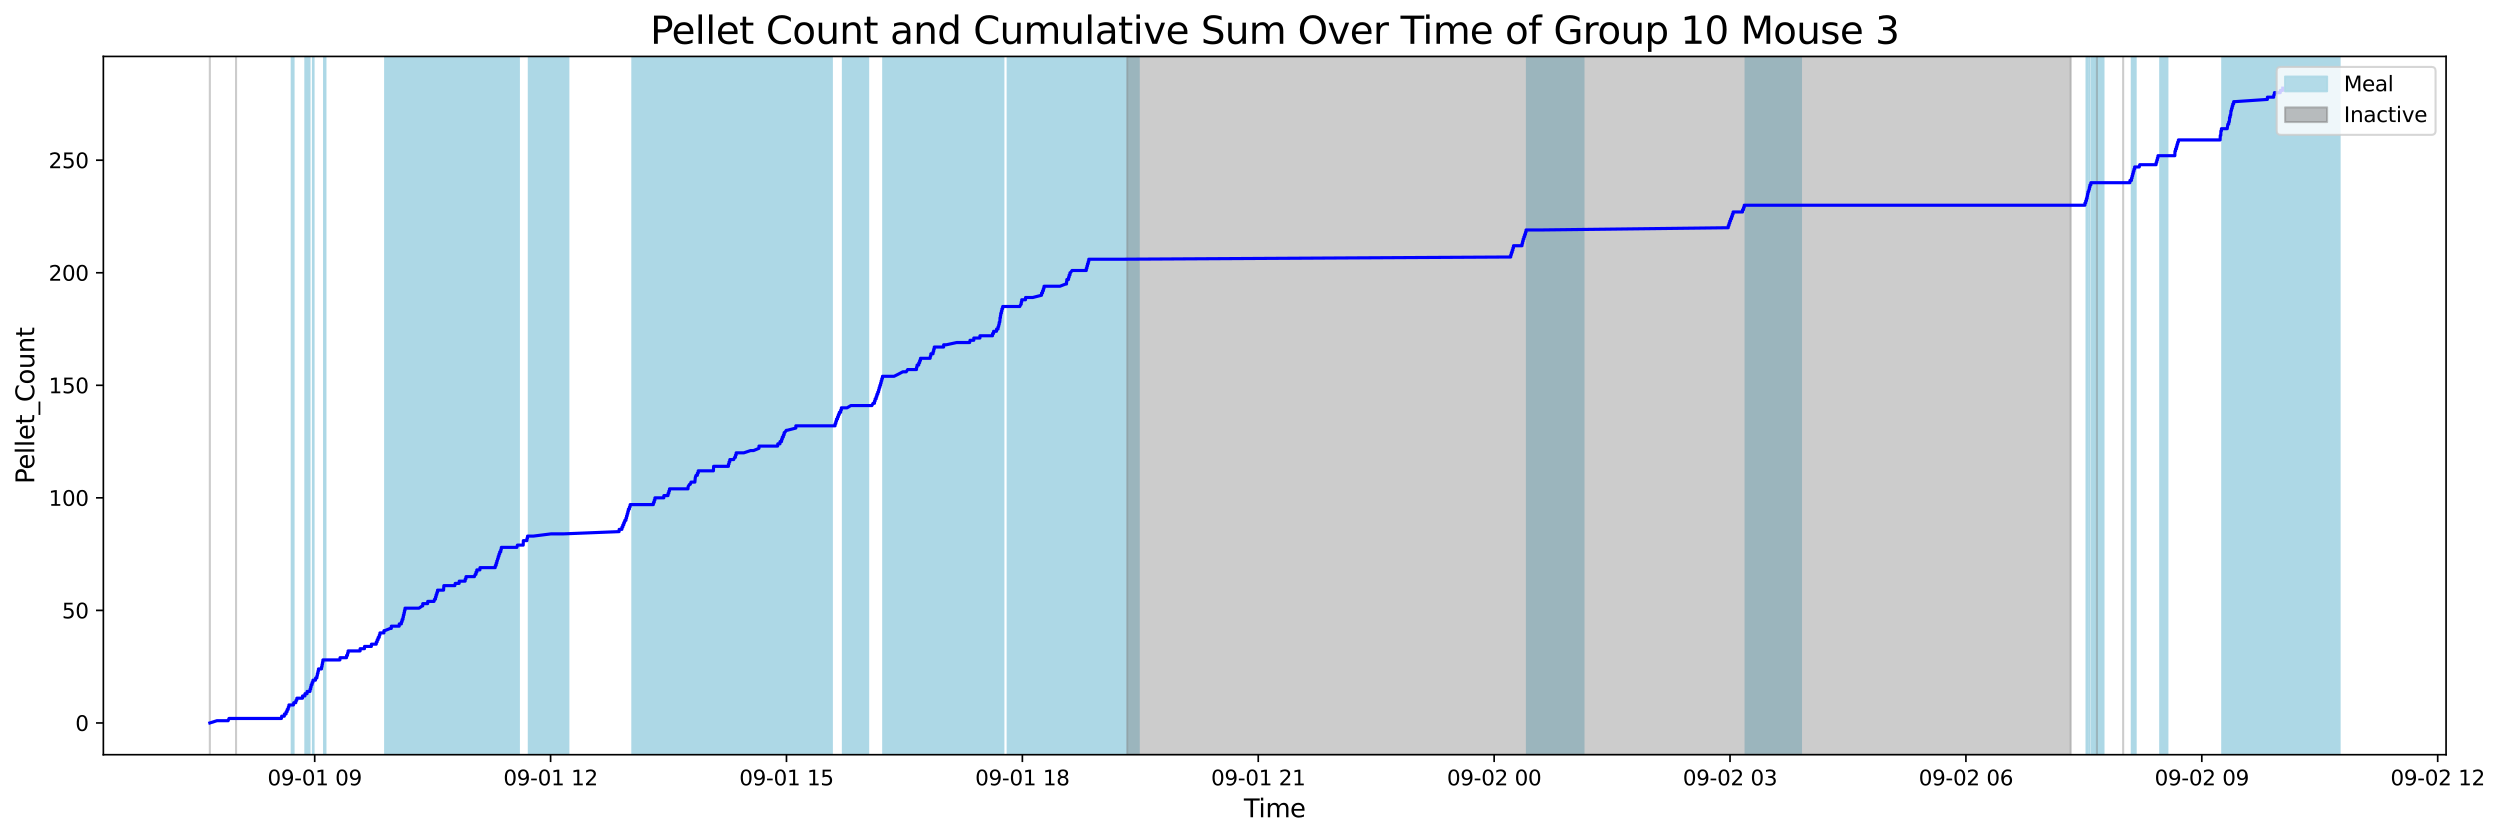 <?xml version="1.0" encoding="utf-8" standalone="no"?>
<!DOCTYPE svg PUBLIC "-//W3C//DTD SVG 1.1//EN"
  "http://www.w3.org/Graphics/SVG/1.1/DTD/svg11.dtd">
<svg xmlns:xlink="http://www.w3.org/1999/xlink" width="1190.926pt" height="399.009pt" viewBox="0 0 1190.926 399.009" xmlns="http://www.w3.org/2000/svg" version="1.1">
 <defs>
  <style type="text/css">*{stroke-linejoin: round; stroke-linecap: butt}</style>
 </defs>
 <g id="figure_1">
  <g id="patch_1">
   <path d="M 0 399.009 
L 1190.926 399.009 
L 1190.926 0 
L 0 0 
z
" style="fill: #ffffff"/>
  </g>
  <g id="axes_1">
   <g id="patch_2">
    <path d="M 49.235 359.517 
L 1165.235 359.517 
L 1165.235 26.877 
L 49.235 26.877 
z
" style="fill: #ffffff"/>
   </g>
   <g id="patch_3">
    <path d="M 139.829 359.517 
L 139.829 26.877 
L 138.967 26.877 
L 138.967 359.517 
z
" clip-path="url(#p7f9d3233a9)" style="fill: #add8e6; stroke: #add8e6; stroke-linejoin: miter"/>
   </g>
   <g id="patch_4">
    <path d="M 147.434 359.517 
L 147.434 26.877 
L 145.46 26.877 
L 145.46 359.517 
z
" clip-path="url(#p7f9d3233a9)" style="fill: #add8e6; stroke: #add8e6; stroke-linejoin: miter"/>
   </g>
   <g id="patch_5">
    <path d="M 149.087 359.517 
L 149.087 26.877 
L 149.357 26.877 
L 149.357 359.517 
z
" clip-path="url(#p7f9d3233a9)" style="fill: #add8e6; stroke: #add8e6; stroke-linejoin: miter"/>
   </g>
   <g id="patch_6">
    <path d="M 155.019 359.517 
L 155.019 26.877 
L 154.385 26.877 
L 154.385 359.517 
z
" clip-path="url(#p7f9d3233a9)" style="fill: #add8e6; stroke: #add8e6; stroke-linejoin: miter"/>
   </g>
   <g id="patch_7">
    <path d="M 196.767 359.517 
L 196.767 26.877 
L 183.476 26.877 
L 183.476 359.517 
z
" clip-path="url(#p7f9d3233a9)" style="fill: #add8e6; stroke: #add8e6; stroke-linejoin: miter"/>
   </g>
   <g id="patch_8">
    <path d="M 220.687 359.517 
L 220.687 26.877 
L 193.469 26.877 
L 193.469 359.517 
z
" clip-path="url(#p7f9d3233a9)" style="fill: #add8e6; stroke: #add8e6; stroke-linejoin: miter"/>
   </g>
   <g id="patch_9">
    <path d="M 235.888 359.517 
L 235.888 26.877 
L 208.805 26.877 
L 208.805 359.517 
z
" clip-path="url(#p7f9d3233a9)" style="fill: #add8e6; stroke: #add8e6; stroke-linejoin: miter"/>
   </g>
   <g id="patch_10">
    <path d="M 246.106 359.517 
L 246.106 26.877 
L 222.76 26.877 
L 222.76 359.517 
z
" clip-path="url(#p7f9d3233a9)" style="fill: #add8e6; stroke: #add8e6; stroke-linejoin: miter"/>
   </g>
   <g id="patch_11">
    <path d="M 247.175 359.517 
L 247.175 26.877 
L 230.106 26.877 
L 230.106 359.517 
z
" clip-path="url(#p7f9d3233a9)" style="fill: #add8e6; stroke: #add8e6; stroke-linejoin: miter"/>
   </g>
   <g id="patch_12">
    <path d="M 270.744 359.517 
L 270.744 26.877 
L 251.914 26.877 
L 251.914 359.517 
z
" clip-path="url(#p7f9d3233a9)" style="fill: #add8e6; stroke: #add8e6; stroke-linejoin: miter"/>
   </g>
   <g id="patch_13">
    <path d="M 329.197 359.517 
L 329.197 26.877 
L 301.23 26.877 
L 301.23 359.517 
z
" clip-path="url(#p7f9d3233a9)" style="fill: #add8e6; stroke: #add8e6; stroke-linejoin: miter"/>
   </g>
   <g id="patch_14">
    <path d="M 346.073 359.517 
L 346.073 26.877 
L 319.469 26.877 
L 319.469 359.517 
z
" clip-path="url(#p7f9d3233a9)" style="fill: #add8e6; stroke: #add8e6; stroke-linejoin: miter"/>
   </g>
   <g id="patch_15">
    <path d="M 363.241 359.517 
L 363.241 26.877 
L 333.039 26.877 
L 333.039 359.517 
z
" clip-path="url(#p7f9d3233a9)" style="fill: #add8e6; stroke: #add8e6; stroke-linejoin: miter"/>
   </g>
   <g id="patch_16">
    <path d="M 374.686 359.517 
L 374.686 26.877 
L 348.084 26.877 
L 348.084 359.517 
z
" clip-path="url(#p7f9d3233a9)" style="fill: #add8e6; stroke: #add8e6; stroke-linejoin: miter"/>
   </g>
   <g id="patch_17">
    <path d="M 375.658 359.517 
L 375.658 26.877 
L 351.261 26.877 
L 351.261 359.517 
z
" clip-path="url(#p7f9d3233a9)" style="fill: #add8e6; stroke: #add8e6; stroke-linejoin: miter"/>
   </g>
   <g id="patch_18">
    <path d="M 396.265 359.517 
L 396.265 26.877 
L 374.168 26.877 
L 374.168 359.517 
z
" clip-path="url(#p7f9d3233a9)" style="fill: #add8e6; stroke: #add8e6; stroke-linejoin: miter"/>
   </g>
   <g id="patch_19">
    <path d="M 413.558 359.517 
L 413.558 26.877 
L 401.536 26.877 
L 401.536 359.517 
z
" clip-path="url(#p7f9d3233a9)" style="fill: #add8e6; stroke: #add8e6; stroke-linejoin: miter"/>
   </g>
   <g id="patch_20">
    <path d="M 447.292 359.517 
L 447.292 26.877 
L 420.737 26.877 
L 420.737 359.517 
z
" clip-path="url(#p7f9d3233a9)" style="fill: #add8e6; stroke: #add8e6; stroke-linejoin: miter"/>
   </g>
   <g id="patch_21">
    <path d="M 471.376 359.517 
L 471.376 26.877 
L 438.831 26.877 
L 438.831 359.517 
z
" clip-path="url(#p7f9d3233a9)" style="fill: #add8e6; stroke: #add8e6; stroke-linejoin: miter"/>
   </g>
   <g id="patch_22">
    <path d="M 477.973 359.517 
L 477.973 26.877 
L 450.218 26.877 
L 450.218 359.517 
z
" clip-path="url(#p7f9d3233a9)" style="fill: #add8e6; stroke: #add8e6; stroke-linejoin: miter"/>
   </g>
   <g id="patch_23">
    <path d="M 496.857 359.517 
L 496.857 26.877 
L 480.027 26.877 
L 480.027 359.517 
z
" clip-path="url(#p7f9d3233a9)" style="fill: #add8e6; stroke: #add8e6; stroke-linejoin: miter"/>
   </g>
   <g id="patch_24">
    <path d="M 521.069 359.517 
L 521.069 26.877 
L 489.714 26.877 
L 489.714 359.517 
z
" clip-path="url(#p7f9d3233a9)" style="fill: #add8e6; stroke: #add8e6; stroke-linejoin: miter"/>
   </g>
   <g id="patch_25">
    <path d="M 530.87 359.517 
L 530.87 26.877 
L 497.765 26.877 
L 497.765 359.517 
z
" clip-path="url(#p7f9d3233a9)" style="fill: #add8e6; stroke: #add8e6; stroke-linejoin: miter"/>
   </g>
   <g id="patch_26">
    <path d="M 542.451 359.517 
L 542.451 26.877 
L 519.046 26.877 
L 519.046 359.517 
z
" clip-path="url(#p7f9d3233a9)" style="fill: #add8e6; stroke: #add8e6; stroke-linejoin: miter"/>
   </g>
   <g id="patch_27">
    <path d="M 754.31 359.517 
L 754.31 26.877 
L 727.385 26.877 
L 727.385 359.517 
z
" clip-path="url(#p7f9d3233a9)" style="fill: #add8e6; stroke: #add8e6; stroke-linejoin: miter"/>
   </g>
   <g id="patch_28">
    <path d="M 857.929 359.517 
L 857.929 26.877 
L 831.552 26.877 
L 831.552 359.517 
z
" clip-path="url(#p7f9d3233a9)" style="fill: #add8e6; stroke: #add8e6; stroke-linejoin: miter"/>
   </g>
   <g id="patch_29">
    <path d="M 993.972 359.517 
L 993.972 26.877 
L 994.309 26.877 
L 994.309 359.517 
z
" clip-path="url(#p7f9d3233a9)" style="fill: #add8e6; stroke: #add8e6; stroke-linejoin: miter"/>
   </g>
   <g id="patch_30">
    <path d="M 995.393 359.517 
L 995.393 26.877 
L 995.225 26.877 
L 995.225 359.517 
z
" clip-path="url(#p7f9d3233a9)" style="fill: #add8e6; stroke: #add8e6; stroke-linejoin: miter"/>
   </g>
   <g id="patch_31">
    <path d="M 1002.029 359.517 
L 1002.029 26.877 
L 996.523 26.877 
L 996.523 359.517 
z
" clip-path="url(#p7f9d3233a9)" style="fill: #add8e6; stroke: #add8e6; stroke-linejoin: miter"/>
   </g>
   <g id="patch_32">
    <path d="M 1015.518 359.517 
L 1015.518 26.877 
L 1016.082 26.877 
L 1016.082 359.517 
z
" clip-path="url(#p7f9d3233a9)" style="fill: #add8e6; stroke: #add8e6; stroke-linejoin: miter"/>
   </g>
   <g id="patch_33">
    <path d="M 1016.744 359.517 
L 1016.744 26.877 
L 1017.358 26.877 
L 1017.358 359.517 
z
" clip-path="url(#p7f9d3233a9)" style="fill: #add8e6; stroke: #add8e6; stroke-linejoin: miter"/>
   </g>
   <g id="patch_34">
    <path d="M 1032.471 359.517 
L 1032.471 26.877 
L 1029.071 26.877 
L 1029.071 359.517 
z
" clip-path="url(#p7f9d3233a9)" style="fill: #add8e6; stroke: #add8e6; stroke-linejoin: miter"/>
   </g>
   <g id="patch_35">
    <path d="M 1070.819 359.517 
L 1070.819 26.877 
L 1058.61 26.877 
L 1058.61 359.517 
z
" clip-path="url(#p7f9d3233a9)" style="fill: #add8e6; stroke: #add8e6; stroke-linejoin: miter"/>
   </g>
   <g id="patch_36">
    <path d="M 1095.935 359.517 
L 1095.935 26.877 
L 1064.549 26.877 
L 1064.549 359.517 
z
" clip-path="url(#p7f9d3233a9)" style="fill: #add8e6; stroke: #add8e6; stroke-linejoin: miter"/>
   </g>
   <g id="patch_37">
    <path d="M 1114.508 359.517 
L 1114.508 26.877 
L 1088.207 26.877 
L 1088.207 359.517 
z
" clip-path="url(#p7f9d3233a9)" style="fill: #add8e6; stroke: #add8e6; stroke-linejoin: miter"/>
   </g>
   <g id="patch_38">
    <path d="M 99.962 26.877 
L 99.962 26.877 
L 99.962 359.517 
" clip-path="url(#p7f9d3233a9)" style="fill: #808080; opacity: 0.4; stroke: #808080; stroke-linejoin: miter"/>
   </g>
   <g id="patch_39">
    <path d="M 112.448 26.877 
L 112.448 26.877 
L 112.448 359.517 
" clip-path="url(#p7f9d3233a9)" style="fill: #808080; opacity: 0.4; stroke: #808080; stroke-linejoin: miter"/>
   </g>
   <g id="patch_40">
    <path d="M 536.957 359.517 
L 536.957 26.877 
L 986.437 26.877 
L 986.437 359.517 
z
" clip-path="url(#p7f9d3233a9)" style="fill: #808080; opacity: 0.4; stroke: #808080; stroke-linejoin: miter"/>
   </g>
   <g id="patch_41">
    <path d="M 998.923 26.877 
L 998.923 26.877 
L 998.923 359.517 
" clip-path="url(#p7f9d3233a9)" style="fill: #808080; opacity: 0.4; stroke: #808080; stroke-linejoin: miter"/>
   </g>
   <g id="patch_42">
    <path d="M 1011.408 26.877 
L 1011.408 26.877 
L 1011.408 359.517 
" clip-path="url(#p7f9d3233a9)" style="fill: #808080; opacity: 0.4; stroke: #808080; stroke-linejoin: miter"/>
   </g>
   <g id="matplotlib.axis_1">
    <g id="xtick_1">
     <g id="line2d_1">
      <defs>
       <path id="m35b858890c" d="M 0 0 
L 0 3.5 
" style="stroke: #000000; stroke-width: 0.8"/>
      </defs>
      <g>
       <use xlink:href="#m35b858890c" x="149.915" y="359.517" style="stroke: #000000; stroke-width: 0.8"/>
      </g>
     </g>
     <g id="text_1">
      <!-- 09-01 09 -->
      <g transform="translate(127.434 374.116) scale(0.1 -0.1)">
       <defs>
        <path id="DejaVuSans-30" d="M 2034 4250 
Q 1547 4250 1301 3770 
Q 1056 3291 1056 2328 
Q 1056 1369 1301 889 
Q 1547 409 2034 409 
Q 2525 409 2770 889 
Q 3016 1369 3016 2328 
Q 3016 3291 2770 3770 
Q 2525 4250 2034 4250 
z
M 2034 4750 
Q 2819 4750 3233 4129 
Q 3647 3509 3647 2328 
Q 3647 1150 3233 529 
Q 2819 -91 2034 -91 
Q 1250 -91 836 529 
Q 422 1150 422 2328 
Q 422 3509 836 4129 
Q 1250 4750 2034 4750 
z
" transform="scale(0.016)"/>
        <path id="DejaVuSans-39" d="M 703 97 
L 703 672 
Q 941 559 1184 500 
Q 1428 441 1663 441 
Q 2288 441 2617 861 
Q 2947 1281 2994 2138 
Q 2813 1869 2534 1725 
Q 2256 1581 1919 1581 
Q 1219 1581 811 2004 
Q 403 2428 403 3163 
Q 403 3881 828 4315 
Q 1253 4750 1959 4750 
Q 2769 4750 3195 4129 
Q 3622 3509 3622 2328 
Q 3622 1225 3098 567 
Q 2575 -91 1691 -91 
Q 1453 -91 1209 -44 
Q 966 3 703 97 
z
M 1959 2075 
Q 2384 2075 2632 2365 
Q 2881 2656 2881 3163 
Q 2881 3666 2632 3958 
Q 2384 4250 1959 4250 
Q 1534 4250 1286 3958 
Q 1038 3666 1038 3163 
Q 1038 2656 1286 2365 
Q 1534 2075 1959 2075 
z
" transform="scale(0.016)"/>
        <path id="DejaVuSans-2d" d="M 313 2009 
L 1997 2009 
L 1997 1497 
L 313 1497 
L 313 2009 
z
" transform="scale(0.016)"/>
        <path id="DejaVuSans-31" d="M 794 531 
L 1825 531 
L 1825 4091 
L 703 3866 
L 703 4441 
L 1819 4666 
L 2450 4666 
L 2450 531 
L 3481 531 
L 3481 0 
L 794 0 
L 794 531 
z
" transform="scale(0.016)"/>
        <path id="DejaVuSans-20" transform="scale(0.016)"/>
       </defs>
       <use xlink:href="#DejaVuSans-30"/>
       <use xlink:href="#DejaVuSans-39" x="63.623"/>
       <use xlink:href="#DejaVuSans-2d" x="127.246"/>
       <use xlink:href="#DejaVuSans-30" x="163.33"/>
       <use xlink:href="#DejaVuSans-31" x="226.953"/>
       <use xlink:href="#DejaVuSans-20" x="290.576"/>
       <use xlink:href="#DejaVuSans-30" x="322.363"/>
       <use xlink:href="#DejaVuSans-39" x="385.986"/>
      </g>
     </g>
    </g>
    <g id="xtick_2">
     <g id="line2d_2">
      <g>
       <use xlink:href="#m35b858890c" x="262.285" y="359.517" style="stroke: #000000; stroke-width: 0.8"/>
      </g>
     </g>
     <g id="text_2">
      <!-- 09-01 12 -->
      <g transform="translate(239.804 374.116) scale(0.1 -0.1)">
       <defs>
        <path id="DejaVuSans-32" d="M 1228 531 
L 3431 531 
L 3431 0 
L 469 0 
L 469 531 
Q 828 903 1448 1529 
Q 2069 2156 2228 2338 
Q 2531 2678 2651 2914 
Q 2772 3150 2772 3378 
Q 2772 3750 2511 3984 
Q 2250 4219 1831 4219 
Q 1534 4219 1204 4116 
Q 875 4013 500 3803 
L 500 4441 
Q 881 4594 1212 4672 
Q 1544 4750 1819 4750 
Q 2544 4750 2975 4387 
Q 3406 4025 3406 3419 
Q 3406 3131 3298 2873 
Q 3191 2616 2906 2266 
Q 2828 2175 2409 1742 
Q 1991 1309 1228 531 
z
" transform="scale(0.016)"/>
       </defs>
       <use xlink:href="#DejaVuSans-30"/>
       <use xlink:href="#DejaVuSans-39" x="63.623"/>
       <use xlink:href="#DejaVuSans-2d" x="127.246"/>
       <use xlink:href="#DejaVuSans-30" x="163.33"/>
       <use xlink:href="#DejaVuSans-31" x="226.953"/>
       <use xlink:href="#DejaVuSans-20" x="290.576"/>
       <use xlink:href="#DejaVuSans-31" x="322.363"/>
       <use xlink:href="#DejaVuSans-32" x="385.986"/>
      </g>
     </g>
    </g>
    <g id="xtick_3">
     <g id="line2d_3">
      <g>
       <use xlink:href="#m35b858890c" x="374.655" y="359.517" style="stroke: #000000; stroke-width: 0.8"/>
      </g>
     </g>
     <g id="text_3">
      <!-- 09-01 15 -->
      <g transform="translate(352.175 374.116) scale(0.1 -0.1)">
       <defs>
        <path id="DejaVuSans-35" d="M 691 4666 
L 3169 4666 
L 3169 4134 
L 1269 4134 
L 1269 2991 
Q 1406 3038 1543 3061 
Q 1681 3084 1819 3084 
Q 2600 3084 3056 2656 
Q 3513 2228 3513 1497 
Q 3513 744 3044 326 
Q 2575 -91 1722 -91 
Q 1428 -91 1123 -41 
Q 819 9 494 109 
L 494 744 
Q 775 591 1075 516 
Q 1375 441 1709 441 
Q 2250 441 2565 725 
Q 2881 1009 2881 1497 
Q 2881 1984 2565 2268 
Q 2250 2553 1709 2553 
Q 1456 2553 1204 2497 
Q 953 2441 691 2322 
L 691 4666 
z
" transform="scale(0.016)"/>
       </defs>
       <use xlink:href="#DejaVuSans-30"/>
       <use xlink:href="#DejaVuSans-39" x="63.623"/>
       <use xlink:href="#DejaVuSans-2d" x="127.246"/>
       <use xlink:href="#DejaVuSans-30" x="163.33"/>
       <use xlink:href="#DejaVuSans-31" x="226.953"/>
       <use xlink:href="#DejaVuSans-20" x="290.576"/>
       <use xlink:href="#DejaVuSans-31" x="322.363"/>
       <use xlink:href="#DejaVuSans-35" x="385.986"/>
      </g>
     </g>
    </g>
    <g id="xtick_4">
     <g id="line2d_4">
      <g>
       <use xlink:href="#m35b858890c" x="487.025" y="359.517" style="stroke: #000000; stroke-width: 0.8"/>
      </g>
     </g>
     <g id="text_4">
      <!-- 09-01 18 -->
      <g transform="translate(464.545 374.116) scale(0.1 -0.1)">
       <defs>
        <path id="DejaVuSans-38" d="M 2034 2216 
Q 1584 2216 1326 1975 
Q 1069 1734 1069 1313 
Q 1069 891 1326 650 
Q 1584 409 2034 409 
Q 2484 409 2743 651 
Q 3003 894 3003 1313 
Q 3003 1734 2745 1975 
Q 2488 2216 2034 2216 
z
M 1403 2484 
Q 997 2584 770 2862 
Q 544 3141 544 3541 
Q 544 4100 942 4425 
Q 1341 4750 2034 4750 
Q 2731 4750 3128 4425 
Q 3525 4100 3525 3541 
Q 3525 3141 3298 2862 
Q 3072 2584 2669 2484 
Q 3125 2378 3379 2068 
Q 3634 1759 3634 1313 
Q 3634 634 3220 271 
Q 2806 -91 2034 -91 
Q 1263 -91 848 271 
Q 434 634 434 1313 
Q 434 1759 690 2068 
Q 947 2378 1403 2484 
z
M 1172 3481 
Q 1172 3119 1398 2916 
Q 1625 2713 2034 2713 
Q 2441 2713 2670 2916 
Q 2900 3119 2900 3481 
Q 2900 3844 2670 4047 
Q 2441 4250 2034 4250 
Q 1625 4250 1398 4047 
Q 1172 3844 1172 3481 
z
" transform="scale(0.016)"/>
       </defs>
       <use xlink:href="#DejaVuSans-30"/>
       <use xlink:href="#DejaVuSans-39" x="63.623"/>
       <use xlink:href="#DejaVuSans-2d" x="127.246"/>
       <use xlink:href="#DejaVuSans-30" x="163.33"/>
       <use xlink:href="#DejaVuSans-31" x="226.953"/>
       <use xlink:href="#DejaVuSans-20" x="290.576"/>
       <use xlink:href="#DejaVuSans-31" x="322.363"/>
       <use xlink:href="#DejaVuSans-38" x="385.986"/>
      </g>
     </g>
    </g>
    <g id="xtick_5">
     <g id="line2d_5">
      <g>
       <use xlink:href="#m35b858890c" x="599.395" y="359.517" style="stroke: #000000; stroke-width: 0.8"/>
      </g>
     </g>
     <g id="text_5">
      <!-- 09-01 21 -->
      <g transform="translate(576.915 374.116) scale(0.1 -0.1)">
       <use xlink:href="#DejaVuSans-30"/>
       <use xlink:href="#DejaVuSans-39" x="63.623"/>
       <use xlink:href="#DejaVuSans-2d" x="127.246"/>
       <use xlink:href="#DejaVuSans-30" x="163.33"/>
       <use xlink:href="#DejaVuSans-31" x="226.953"/>
       <use xlink:href="#DejaVuSans-20" x="290.576"/>
       <use xlink:href="#DejaVuSans-32" x="322.363"/>
       <use xlink:href="#DejaVuSans-31" x="385.986"/>
      </g>
     </g>
    </g>
    <g id="xtick_6">
     <g id="line2d_6">
      <g>
       <use xlink:href="#m35b858890c" x="711.765" y="359.517" style="stroke: #000000; stroke-width: 0.8"/>
      </g>
     </g>
     <g id="text_6">
      <!-- 09-02 00 -->
      <g transform="translate(689.285 374.116) scale(0.1 -0.1)">
       <use xlink:href="#DejaVuSans-30"/>
       <use xlink:href="#DejaVuSans-39" x="63.623"/>
       <use xlink:href="#DejaVuSans-2d" x="127.246"/>
       <use xlink:href="#DejaVuSans-30" x="163.33"/>
       <use xlink:href="#DejaVuSans-32" x="226.953"/>
       <use xlink:href="#DejaVuSans-20" x="290.576"/>
       <use xlink:href="#DejaVuSans-30" x="322.363"/>
       <use xlink:href="#DejaVuSans-30" x="385.986"/>
      </g>
     </g>
    </g>
    <g id="xtick_7">
     <g id="line2d_7">
      <g>
       <use xlink:href="#m35b858890c" x="824.135" y="359.517" style="stroke: #000000; stroke-width: 0.8"/>
      </g>
     </g>
     <g id="text_7">
      <!-- 09-02 03 -->
      <g transform="translate(801.655 374.116) scale(0.1 -0.1)">
       <defs>
        <path id="DejaVuSans-33" d="M 2597 2516 
Q 3050 2419 3304 2112 
Q 3559 1806 3559 1356 
Q 3559 666 3084 287 
Q 2609 -91 1734 -91 
Q 1441 -91 1130 -33 
Q 819 25 488 141 
L 488 750 
Q 750 597 1062 519 
Q 1375 441 1716 441 
Q 2309 441 2620 675 
Q 2931 909 2931 1356 
Q 2931 1769 2642 2001 
Q 2353 2234 1838 2234 
L 1294 2234 
L 1294 2753 
L 1863 2753 
Q 2328 2753 2575 2939 
Q 2822 3125 2822 3475 
Q 2822 3834 2567 4026 
Q 2313 4219 1838 4219 
Q 1578 4219 1281 4162 
Q 984 4106 628 3988 
L 628 4550 
Q 988 4650 1302 4700 
Q 1616 4750 1894 4750 
Q 2613 4750 3031 4423 
Q 3450 4097 3450 3541 
Q 3450 3153 3228 2886 
Q 3006 2619 2597 2516 
z
" transform="scale(0.016)"/>
       </defs>
       <use xlink:href="#DejaVuSans-30"/>
       <use xlink:href="#DejaVuSans-39" x="63.623"/>
       <use xlink:href="#DejaVuSans-2d" x="127.246"/>
       <use xlink:href="#DejaVuSans-30" x="163.33"/>
       <use xlink:href="#DejaVuSans-32" x="226.953"/>
       <use xlink:href="#DejaVuSans-20" x="290.576"/>
       <use xlink:href="#DejaVuSans-30" x="322.363"/>
       <use xlink:href="#DejaVuSans-33" x="385.986"/>
      </g>
     </g>
    </g>
    <g id="xtick_8">
     <g id="line2d_8">
      <g>
       <use xlink:href="#m35b858890c" x="936.505" y="359.517" style="stroke: #000000; stroke-width: 0.8"/>
      </g>
     </g>
     <g id="text_8">
      <!-- 09-02 06 -->
      <g transform="translate(914.025 374.116) scale(0.1 -0.1)">
       <defs>
        <path id="DejaVuSans-36" d="M 2113 2584 
Q 1688 2584 1439 2293 
Q 1191 2003 1191 1497 
Q 1191 994 1439 701 
Q 1688 409 2113 409 
Q 2538 409 2786 701 
Q 3034 994 3034 1497 
Q 3034 2003 2786 2293 
Q 2538 2584 2113 2584 
z
M 3366 4563 
L 3366 3988 
Q 3128 4100 2886 4159 
Q 2644 4219 2406 4219 
Q 1781 4219 1451 3797 
Q 1122 3375 1075 2522 
Q 1259 2794 1537 2939 
Q 1816 3084 2150 3084 
Q 2853 3084 3261 2657 
Q 3669 2231 3669 1497 
Q 3669 778 3244 343 
Q 2819 -91 2113 -91 
Q 1303 -91 875 529 
Q 447 1150 447 2328 
Q 447 3434 972 4092 
Q 1497 4750 2381 4750 
Q 2619 4750 2861 4703 
Q 3103 4656 3366 4563 
z
" transform="scale(0.016)"/>
       </defs>
       <use xlink:href="#DejaVuSans-30"/>
       <use xlink:href="#DejaVuSans-39" x="63.623"/>
       <use xlink:href="#DejaVuSans-2d" x="127.246"/>
       <use xlink:href="#DejaVuSans-30" x="163.33"/>
       <use xlink:href="#DejaVuSans-32" x="226.953"/>
       <use xlink:href="#DejaVuSans-20" x="290.576"/>
       <use xlink:href="#DejaVuSans-30" x="322.363"/>
       <use xlink:href="#DejaVuSans-36" x="385.986"/>
      </g>
     </g>
    </g>
    <g id="xtick_9">
     <g id="line2d_9">
      <g>
       <use xlink:href="#m35b858890c" x="1048.875" y="359.517" style="stroke: #000000; stroke-width: 0.8"/>
      </g>
     </g>
     <g id="text_9">
      <!-- 09-02 09 -->
      <g transform="translate(1026.395 374.116) scale(0.1 -0.1)">
       <use xlink:href="#DejaVuSans-30"/>
       <use xlink:href="#DejaVuSans-39" x="63.623"/>
       <use xlink:href="#DejaVuSans-2d" x="127.246"/>
       <use xlink:href="#DejaVuSans-30" x="163.33"/>
       <use xlink:href="#DejaVuSans-32" x="226.953"/>
       <use xlink:href="#DejaVuSans-20" x="290.576"/>
       <use xlink:href="#DejaVuSans-30" x="322.363"/>
       <use xlink:href="#DejaVuSans-39" x="385.986"/>
      </g>
     </g>
    </g>
    <g id="xtick_10">
     <g id="line2d_10">
      <g>
       <use xlink:href="#m35b858890c" x="1161.245" y="359.517" style="stroke: #000000; stroke-width: 0.8"/>
      </g>
     </g>
     <g id="text_10">
      <!-- 09-02 12 -->
      <g transform="translate(1138.765 374.116) scale(0.1 -0.1)">
       <use xlink:href="#DejaVuSans-30"/>
       <use xlink:href="#DejaVuSans-39" x="63.623"/>
       <use xlink:href="#DejaVuSans-2d" x="127.246"/>
       <use xlink:href="#DejaVuSans-30" x="163.33"/>
       <use xlink:href="#DejaVuSans-32" x="226.953"/>
       <use xlink:href="#DejaVuSans-20" x="290.576"/>
       <use xlink:href="#DejaVuSans-31" x="322.363"/>
       <use xlink:href="#DejaVuSans-32" x="385.986"/>
      </g>
     </g>
    </g>
    <g id="text_11">
     <!-- Time -->
     <g transform="translate(592.555 389.313) scale(0.12 -0.12)">
      <defs>
       <path id="DejaVuSans-54" d="M -19 4666 
L 3928 4666 
L 3928 4134 
L 2272 4134 
L 2272 0 
L 1638 0 
L 1638 4134 
L -19 4134 
L -19 4666 
z
" transform="scale(0.016)"/>
       <path id="DejaVuSans-69" d="M 603 3500 
L 1178 3500 
L 1178 0 
L 603 0 
L 603 3500 
z
M 603 4863 
L 1178 4863 
L 1178 4134 
L 603 4134 
L 603 4863 
z
" transform="scale(0.016)"/>
       <path id="DejaVuSans-6d" d="M 3328 2828 
Q 3544 3216 3844 3400 
Q 4144 3584 4550 3584 
Q 5097 3584 5394 3201 
Q 5691 2819 5691 2113 
L 5691 0 
L 5113 0 
L 5113 2094 
Q 5113 2597 4934 2840 
Q 4756 3084 4391 3084 
Q 3944 3084 3684 2787 
Q 3425 2491 3425 1978 
L 3425 0 
L 2847 0 
L 2847 2094 
Q 2847 2600 2669 2842 
Q 2491 3084 2119 3084 
Q 1678 3084 1418 2786 
Q 1159 2488 1159 1978 
L 1159 0 
L 581 0 
L 581 3500 
L 1159 3500 
L 1159 2956 
Q 1356 3278 1631 3431 
Q 1906 3584 2284 3584 
Q 2666 3584 2933 3390 
Q 3200 3197 3328 2828 
z
" transform="scale(0.016)"/>
       <path id="DejaVuSans-65" d="M 3597 1894 
L 3597 1613 
L 953 1613 
Q 991 1019 1311 708 
Q 1631 397 2203 397 
Q 2534 397 2845 478 
Q 3156 559 3463 722 
L 3463 178 
Q 3153 47 2828 -22 
Q 2503 -91 2169 -91 
Q 1331 -91 842 396 
Q 353 884 353 1716 
Q 353 2575 817 3079 
Q 1281 3584 2069 3584 
Q 2775 3584 3186 3129 
Q 3597 2675 3597 1894 
z
M 3022 2063 
Q 3016 2534 2758 2815 
Q 2500 3097 2075 3097 
Q 1594 3097 1305 2825 
Q 1016 2553 972 2059 
L 3022 2063 
z
" transform="scale(0.016)"/>
      </defs>
      <use xlink:href="#DejaVuSans-54"/>
      <use xlink:href="#DejaVuSans-69" x="57.959"/>
      <use xlink:href="#DejaVuSans-6d" x="85.742"/>
      <use xlink:href="#DejaVuSans-65" x="183.154"/>
     </g>
    </g>
   </g>
   <g id="matplotlib.axis_2">
    <g id="ytick_1">
     <g id="line2d_11">
      <defs>
       <path id="m9dcf026ab9" d="M 0 0 
L -3.5 0 
" style="stroke: #000000; stroke-width: 0.8"/>
      </defs>
      <g>
       <use xlink:href="#m9dcf026ab9" x="49.235" y="344.397" style="stroke: #000000; stroke-width: 0.8"/>
      </g>
     </g>
     <g id="text_12">
      <!-- 0 -->
      <g transform="translate(35.873 348.196) scale(0.1 -0.1)">
       <use xlink:href="#DejaVuSans-30"/>
      </g>
     </g>
    </g>
    <g id="ytick_2">
     <g id="line2d_12">
      <g>
       <use xlink:href="#m9dcf026ab9" x="49.235" y="290.78" style="stroke: #000000; stroke-width: 0.8"/>
      </g>
     </g>
     <g id="text_13">
      <!-- 50 -->
      <g transform="translate(29.51 294.579) scale(0.1 -0.1)">
       <use xlink:href="#DejaVuSans-35"/>
       <use xlink:href="#DejaVuSans-30" x="63.623"/>
      </g>
     </g>
    </g>
    <g id="ytick_3">
     <g id="line2d_13">
      <g>
       <use xlink:href="#m9dcf026ab9" x="49.235" y="237.163" style="stroke: #000000; stroke-width: 0.8"/>
      </g>
     </g>
     <g id="text_14">
      <!-- 100 -->
      <g transform="translate(23.148 240.962) scale(0.1 -0.1)">
       <use xlink:href="#DejaVuSans-31"/>
       <use xlink:href="#DejaVuSans-30" x="63.623"/>
       <use xlink:href="#DejaVuSans-30" x="127.246"/>
      </g>
     </g>
    </g>
    <g id="ytick_4">
     <g id="line2d_14">
      <g>
       <use xlink:href="#m9dcf026ab9" x="49.235" y="183.546" style="stroke: #000000; stroke-width: 0.8"/>
      </g>
     </g>
     <g id="text_15">
      <!-- 150 -->
      <g transform="translate(23.148 187.345) scale(0.1 -0.1)">
       <use xlink:href="#DejaVuSans-31"/>
       <use xlink:href="#DejaVuSans-35" x="63.623"/>
       <use xlink:href="#DejaVuSans-30" x="127.246"/>
      </g>
     </g>
    </g>
    <g id="ytick_5">
     <g id="line2d_15">
      <g>
       <use xlink:href="#m9dcf026ab9" x="49.235" y="129.929" style="stroke: #000000; stroke-width: 0.8"/>
      </g>
     </g>
     <g id="text_16">
      <!-- 200 -->
      <g transform="translate(23.148 133.728) scale(0.1 -0.1)">
       <use xlink:href="#DejaVuSans-32"/>
       <use xlink:href="#DejaVuSans-30" x="63.623"/>
       <use xlink:href="#DejaVuSans-30" x="127.246"/>
      </g>
     </g>
    </g>
    <g id="ytick_6">
     <g id="line2d_16">
      <g>
       <use xlink:href="#m9dcf026ab9" x="49.235" y="76.312" style="stroke: #000000; stroke-width: 0.8"/>
      </g>
     </g>
     <g id="text_17">
      <!-- 250 -->
      <g transform="translate(23.148 80.111) scale(0.1 -0.1)">
       <use xlink:href="#DejaVuSans-32"/>
       <use xlink:href="#DejaVuSans-35" x="63.623"/>
       <use xlink:href="#DejaVuSans-30" x="127.246"/>
      </g>
     </g>
    </g>
    <g id="text_18">
     <!-- Pellet_Count -->
     <g transform="translate(16.318 230.485) rotate(-90) scale(0.12 -0.12)">
      <defs>
       <path id="DejaVuSans-50" d="M 1259 4147 
L 1259 2394 
L 2053 2394 
Q 2494 2394 2734 2622 
Q 2975 2850 2975 3272 
Q 2975 3691 2734 3919 
Q 2494 4147 2053 4147 
L 1259 4147 
z
M 628 4666 
L 2053 4666 
Q 2838 4666 3239 4311 
Q 3641 3956 3641 3272 
Q 3641 2581 3239 2228 
Q 2838 1875 2053 1875 
L 1259 1875 
L 1259 0 
L 628 0 
L 628 4666 
z
" transform="scale(0.016)"/>
       <path id="DejaVuSans-6c" d="M 603 4863 
L 1178 4863 
L 1178 0 
L 603 0 
L 603 4863 
z
" transform="scale(0.016)"/>
       <path id="DejaVuSans-74" d="M 1172 4494 
L 1172 3500 
L 2356 3500 
L 2356 3053 
L 1172 3053 
L 1172 1153 
Q 1172 725 1289 603 
Q 1406 481 1766 481 
L 2356 481 
L 2356 0 
L 1766 0 
Q 1100 0 847 248 
Q 594 497 594 1153 
L 594 3053 
L 172 3053 
L 172 3500 
L 594 3500 
L 594 4494 
L 1172 4494 
z
" transform="scale(0.016)"/>
       <path id="DejaVuSans-5f" d="M 3263 -1063 
L 3263 -1509 
L -63 -1509 
L -63 -1063 
L 3263 -1063 
z
" transform="scale(0.016)"/>
       <path id="DejaVuSans-43" d="M 4122 4306 
L 4122 3641 
Q 3803 3938 3442 4084 
Q 3081 4231 2675 4231 
Q 1875 4231 1450 3742 
Q 1025 3253 1025 2328 
Q 1025 1406 1450 917 
Q 1875 428 2675 428 
Q 3081 428 3442 575 
Q 3803 722 4122 1019 
L 4122 359 
Q 3791 134 3420 21 
Q 3050 -91 2638 -91 
Q 1578 -91 968 557 
Q 359 1206 359 2328 
Q 359 3453 968 4101 
Q 1578 4750 2638 4750 
Q 3056 4750 3426 4639 
Q 3797 4528 4122 4306 
z
" transform="scale(0.016)"/>
       <path id="DejaVuSans-6f" d="M 1959 3097 
Q 1497 3097 1228 2736 
Q 959 2375 959 1747 
Q 959 1119 1226 758 
Q 1494 397 1959 397 
Q 2419 397 2687 759 
Q 2956 1122 2956 1747 
Q 2956 2369 2687 2733 
Q 2419 3097 1959 3097 
z
M 1959 3584 
Q 2709 3584 3137 3096 
Q 3566 2609 3566 1747 
Q 3566 888 3137 398 
Q 2709 -91 1959 -91 
Q 1206 -91 779 398 
Q 353 888 353 1747 
Q 353 2609 779 3096 
Q 1206 3584 1959 3584 
z
" transform="scale(0.016)"/>
       <path id="DejaVuSans-75" d="M 544 1381 
L 544 3500 
L 1119 3500 
L 1119 1403 
Q 1119 906 1312 657 
Q 1506 409 1894 409 
Q 2359 409 2629 706 
Q 2900 1003 2900 1516 
L 2900 3500 
L 3475 3500 
L 3475 0 
L 2900 0 
L 2900 538 
Q 2691 219 2414 64 
Q 2138 -91 1772 -91 
Q 1169 -91 856 284 
Q 544 659 544 1381 
z
M 1991 3584 
L 1991 3584 
z
" transform="scale(0.016)"/>
       <path id="DejaVuSans-6e" d="M 3513 2113 
L 3513 0 
L 2938 0 
L 2938 2094 
Q 2938 2591 2744 2837 
Q 2550 3084 2163 3084 
Q 1697 3084 1428 2787 
Q 1159 2491 1159 1978 
L 1159 0 
L 581 0 
L 581 3500 
L 1159 3500 
L 1159 2956 
Q 1366 3272 1645 3428 
Q 1925 3584 2291 3584 
Q 2894 3584 3203 3211 
Q 3513 2838 3513 2113 
z
" transform="scale(0.016)"/>
      </defs>
      <use xlink:href="#DejaVuSans-50"/>
      <use xlink:href="#DejaVuSans-65" x="56.678"/>
      <use xlink:href="#DejaVuSans-6c" x="118.201"/>
      <use xlink:href="#DejaVuSans-6c" x="145.984"/>
      <use xlink:href="#DejaVuSans-65" x="173.768"/>
      <use xlink:href="#DejaVuSans-74" x="235.291"/>
      <use xlink:href="#DejaVuSans-5f" x="274.5"/>
      <use xlink:href="#DejaVuSans-43" x="324.5"/>
      <use xlink:href="#DejaVuSans-6f" x="394.324"/>
      <use xlink:href="#DejaVuSans-75" x="455.506"/>
      <use xlink:href="#DejaVuSans-6e" x="518.885"/>
      <use xlink:href="#DejaVuSans-74" x="582.264"/>
     </g>
    </g>
   </g>
   <g id="line2d_17">
    <path d="M 99.962 344.397 
L 103.333 343.325 
L 108.681 343.325 
L 109.087 342.253 
L 134.069 342.253 
L 134.173 341.18 
L 135.432 341.18 
L 135.505 340.108 
L 136.274 340.108 
L 136.306 339.035 
L 136.784 339.035 
L 136.805 337.963 
L 137.273 337.963 
L 137.325 336.891 
L 137.606 336.891 
L 137.637 335.818 
L 139.781 335.818 
L 139.937 334.746 
L 140.905 334.746 
L 140.957 333.674 
L 141.352 333.674 
L 141.404 332.601 
L 144.109 332.601 
L 144.13 331.529 
L 145.254 331.529 
L 145.285 330.457 
L 146.273 330.457 
L 146.305 329.384 
L 147.668 329.384 
L 147.688 328.312 
L 147.98 328.312 
L 148 327.24 
L 148.219 327.24 
L 148.25 326.167 
L 148.656 326.167 
L 148.677 325.095 
L 149.041 325.095 
L 149.072 324.023 
L 150.269 324.023 
L 150.362 322.95 
L 150.945 322.95 
L 150.987 321.878 
L 151.174 321.878 
L 151.195 320.806 
L 151.455 320.806 
L 151.476 319.733 
L 151.684 319.733 
L 151.705 318.661 
L 153.151 318.661 
L 153.192 317.589 
L 153.4 317.589 
L 153.421 316.516 
L 153.609 316.516 
L 153.629 315.444 
L 153.806 315.444 
L 153.817 314.372 
L 161.911 314.372 
L 161.995 313.299 
L 165.074 313.299 
L 165.095 312.227 
L 165.532 312.227 
L 165.574 311.155 
L 165.813 311.155 
L 165.834 310.082 
L 171.546 310.082 
L 171.557 309.01 
L 173.627 309.01 
L 173.648 307.938 
L 176.915 307.938 
L 176.936 306.865 
L 179.225 306.865 
L 179.256 305.793 
L 179.672 305.793 
L 179.693 304.721 
L 180.13 304.721 
L 180.151 303.648 
L 180.64 303.648 
L 180.671 302.576 
L 180.952 302.576 
L 180.994 301.504 
L 182.887 301.504 
L 182.908 300.431 
L 183.283 300.431 
L 185.915 299.359 
L 186.404 299.359 
L 186.414 298.287 
L 190.16 298.287 
L 190.202 297.214 
L 191.19 297.214 
L 191.19 297.214 
L 191.232 296.142 
L 191.554 296.142 
L 191.565 295.07 
L 191.96 295.07 
L 191.97 293.997 
L 192.168 293.997 
L 192.189 292.925 
L 192.439 292.925 
L 192.47 291.853 
L 192.668 291.853 
L 192.678 290.78 
L 192.928 290.78 
L 192.938 289.708 
L 199.628 289.708 
L 201.116 288.635 
L 201.366 288.635 
L 201.387 287.563 
L 203.717 287.563 
L 203.748 286.491 
L 206.766 286.491 
L 207.005 285.418 
L 207.442 285.418 
L 207.463 284.346 
L 207.744 284.346 
L 207.765 283.274 
L 208.066 283.274 
L 208.129 282.201 
L 208.42 282.201 
L 208.431 281.129 
L 211.302 281.129 
L 211.438 278.984 
L 216.671 278.984 
L 216.848 277.912 
L 218.721 277.912 
L 218.762 276.84 
L 221.572 276.84 
L 221.634 275.767 
L 221.957 275.767 
L 221.998 274.695 
L 225.994 274.695 
L 226.337 273.623 
L 226.732 273.623 
L 226.743 272.55 
L 227.138 272.55 
L 227.149 271.478 
L 228.605 271.478 
L 228.657 270.406 
L 235.899 270.406 
L 235.972 269.333 
L 236.346 269.333 
L 236.357 268.261 
L 236.658 268.261 
L 236.679 267.189 
L 236.908 267.189 
L 237.064 266.116 
L 237.324 266.116 
L 237.345 265.044 
L 237.668 265.044 
L 237.688 263.972 
L 238.021 263.972 
L 238.053 262.899 
L 238.542 262.899 
L 238.562 261.827 
L 238.781 261.827 
L 238.823 260.755 
L 246.231 260.755 
L 246.47 259.682 
L 249.238 259.682 
L 249.31 257.538 
L 251.006 257.538 
L 251.027 256.465 
L 251.246 256.465 
L 251.308 255.393 
L 254.013 255.393 
L 262.472 254.321 
L 268.403 254.321 
L 294.924 253.248 
L 294.956 252.176 
L 296.246 252.176 
L 296.256 251.104 
L 296.683 251.104 
L 296.703 250.031 
L 297.14 250.031 
L 297.161 248.959 
L 297.525 248.959 
L 297.63 247.887 
L 298.171 247.887 
L 298.181 246.814 
L 298.472 246.814 
L 298.483 245.742 
L 298.764 245.742 
L 298.795 244.67 
L 299.065 244.67 
L 299.086 243.597 
L 299.336 243.597 
L 299.346 242.525 
L 299.825 242.525 
L 299.856 241.453 
L 300.168 241.453 
L 300.199 240.38 
L 311.228 240.38 
L 311.301 239.308 
L 311.655 239.308 
L 311.676 238.235 
L 311.967 238.235 
L 311.988 237.163 
L 316.202 237.163 
L 316.243 236.091 
L 318.21 236.091 
L 318.231 235.018 
L 318.584 235.018 
L 318.605 233.946 
L 318.897 233.946 
L 318.938 232.874 
L 327.741 232.874 
L 327.793 231.801 
L 328.469 230.729 
L 328.823 230.729 
L 329.187 229.657 
L 331.018 229.657 
L 331.216 227.512 
L 331.559 226.44 
L 332.204 226.44 
L 332.215 225.367 
L 332.61 225.367 
L 332.62 224.295 
L 339.852 224.295 
L 339.945 222.15 
L 346.999 222.15 
L 347.01 221.078 
L 347.28 221.078 
L 347.301 220.006 
L 347.645 220.006 
L 347.665 218.933 
L 349.507 218.933 
L 349.944 217.861 
L 350.329 217.861 
L 350.35 216.789 
L 350.672 216.789 
L 350.693 215.716 
L 354.345 215.716 
L 357.529 214.644 
L 358.934 214.644 
L 361.545 213.572 
L 361.556 212.499 
L 370.441 212.499 
L 370.524 211.427 
L 371.554 211.427 
L 371.575 210.355 
L 372.304 210.355 
L 372.314 209.282 
L 372.647 209.282 
L 372.657 208.21 
L 373.136 208.21 
L 373.209 207.138 
L 373.542 207.138 
L 373.563 206.065 
L 373.854 206.065 
L 374.551 204.993 
L 374.936 204.993 
L 379.108 203.921 
L 379.119 202.848 
L 397.795 202.848 
L 397.816 201.776 
L 398.159 201.776 
L 398.18 200.704 
L 398.45 200.704 
L 398.482 199.631 
L 398.971 199.631 
L 398.991 198.559 
L 399.366 198.559 
L 399.387 197.487 
L 399.803 197.487 
L 399.824 196.414 
L 400.469 196.414 
L 400.479 195.342 
L 400.791 195.342 
L 400.812 194.27 
L 403.528 194.27 
L 405.338 193.197 
L 415.348 193.197 
L 415.878 192.125 
L 416.565 192.125 
L 416.586 191.053 
L 416.877 191.053 
L 416.887 189.98 
L 417.376 189.98 
L 417.387 188.908 
L 417.709 188.908 
L 417.72 187.835 
L 418.126 187.835 
L 418.136 186.763 
L 418.521 186.763 
L 418.542 185.691 
L 418.791 185.691 
L 418.823 184.618 
L 419.135 184.618 
L 419.145 183.546 
L 419.478 183.546 
L 419.499 182.474 
L 419.759 182.474 
L 419.77 181.401 
L 420.05 181.401 
L 420.071 180.329 
L 420.373 180.329 
L 420.394 179.257 
L 425.908 179.257 
L 425.908 179.257 
L 428.052 178.184 
L 430.07 177.112 
L 431.714 177.112 
L 432.37 176.04 
L 436.583 176.04 
L 436.604 174.967 
L 436.812 174.967 
L 436.875 173.895 
L 437.645 173.895 
L 437.676 172.823 
L 438.092 172.823 
L 438.113 171.75 
L 438.477 171.75 
L 438.487 170.678 
L 443.086 170.678 
L 443.201 169.606 
L 443.388 169.606 
L 443.44 168.533 
L 444.47 168.533 
L 444.491 167.461 
L 444.772 167.461 
L 444.782 166.389 
L 445.032 166.389 
L 445.063 165.316 
L 449.516 165.316 
L 449.537 164.244 
L 450.786 164.244 
L 455.738 163.172 
L 461.919 163.172 
L 462.085 162.099 
L 463.875 162.099 
L 463.896 161.027 
L 466.798 161.027 
L 466.819 159.955 
L 472.802 159.955 
L 472.823 158.882 
L 473.301 158.882 
L 473.322 157.81 
L 474.706 157.81 
L 474.748 156.738 
L 475.424 156.738 
L 475.445 155.665 
L 475.705 155.665 
L 475.809 154.593 
L 475.975 154.593 
L 475.996 153.521 
L 476.235 153.521 
L 476.35 152.448 
L 476.371 151.376 
L 476.579 151.376 
L 476.589 150.304 
L 476.714 150.304 
L 476.724 149.231 
L 477.026 149.231 
L 477.037 148.159 
L 477.266 148.159 
L 477.286 147.087 
L 477.609 147.087 
L 477.661 146.014 
L 485.797 146.014 
L 486.297 144.942 
L 486.474 144.942 
L 486.494 143.87 
L 486.703 143.87 
L 486.723 142.797 
L 488.513 142.797 
L 488.534 141.725 
L 491.946 141.725 
L 496.15 140.653 
L 496.16 139.58 
L 496.618 139.58 
L 496.639 138.508 
L 497.024 138.508 
L 497.045 137.435 
L 497.326 137.435 
L 497.346 136.363 
L 504.89 136.363 
L 507.678 135.291 
L 508.053 135.291 
L 508.063 134.218 
L 508.188 134.218 
L 508.209 133.146 
L 509.01 133.146 
L 509.02 132.074 
L 509.301 132.074 
L 509.312 131.001 
L 509.697 131.001 
L 509.707 129.929 
L 509.957 129.929 
L 510.675 128.857 
L 517.469 128.857 
L 517.479 127.784 
L 517.76 127.784 
L 517.792 126.712 
L 518.041 126.712 
L 518.062 125.64 
L 518.374 125.64 
L 518.405 124.567 
L 518.655 124.567 
L 518.666 123.495 
L 533.024 123.495 
L 719.662 122.423 
L 719.683 121.35 
L 719.964 121.35 
L 719.985 120.278 
L 720.349 120.278 
L 720.37 119.206 
L 720.682 119.206 
L 720.692 118.133 
L 720.963 118.133 
L 720.984 117.061 
L 725.041 117.061 
L 725.062 115.989 
L 725.312 115.989 
L 725.333 114.916 
L 725.572 114.916 
L 725.603 113.844 
L 725.926 113.844 
L 725.947 112.772 
L 726.29 112.772 
L 726.311 111.699 
L 726.665 111.699 
L 726.675 110.627 
L 726.956 110.627 
L 726.966 109.555 
L 733.615 109.555 
L 823.282 108.482 
L 823.303 107.41 
L 823.657 107.41 
L 823.677 106.338 
L 824 106.338 
L 824.021 105.265 
L 824.375 105.265 
L 824.427 104.193 
L 824.843 104.193 
L 824.853 103.121 
L 825.207 103.121 
L 825.217 102.048 
L 825.581 102.048 
L 825.592 100.976 
L 830.066 100.976 
L 830.087 99.904 
L 830.544 99.904 
L 830.565 98.831 
L 830.888 98.831 
L 830.909 97.759 
L 993.19 97.759 
L 993.211 96.687 
L 993.575 96.687 
L 993.595 95.614 
L 993.918 95.614 
L 993.928 94.542 
L 994.22 94.542 
L 994.251 93.47 
L 994.407 93.47 
L 994.428 92.397 
L 994.636 92.397 
L 994.657 91.325 
L 994.979 91.325 
L 995.094 90.253 
L 995.302 90.253 
L 995.312 89.18 
L 995.552 89.18 
L 995.572 88.108 
L 996.009 88.108 
L 996.03 87.035 
L 1014.623 87.035 
L 1014.644 85.963 
L 1015.352 85.963 
L 1015.362 84.891 
L 1015.643 84.891 
L 1015.664 83.818 
L 1015.924 83.818 
L 1015.945 82.746 
L 1016.215 82.746 
L 1016.236 81.674 
L 1016.517 81.674 
L 1016.559 80.601 
L 1016.86 80.601 
L 1016.881 79.529 
L 1019.076 79.529 
L 1019.305 78.457 
L 1027.098 78.457 
L 1027.119 77.384 
L 1027.411 77.384 
L 1027.431 76.312 
L 1027.702 76.312 
L 1027.723 75.24 
L 1027.972 75.24 
L 1028.004 74.167 
L 1036.026 74.167 
L 1036.088 72.023 
L 1036.348 72.023 
L 1036.359 70.95 
L 1036.754 70.95 
L 1036.764 69.878 
L 1037.035 69.878 
L 1037.045 68.806 
L 1037.347 68.806 
L 1037.368 67.733 
L 1037.68 67.733 
L 1037.742 66.661 
L 1057.605 66.661 
L 1057.678 64.516 
L 1057.907 64.516 
L 1057.979 62.372 
L 1058.219 62.372 
L 1058.229 61.299 
L 1060.986 61.299 
L 1061.278 59.155 
L 1061.683 59.155 
L 1061.694 58.082 
L 1061.954 58.082 
L 1062.068 57.01 
L 1062.089 55.938 
L 1062.36 55.938 
L 1062.381 54.865 
L 1062.62 54.865 
L 1062.765 52.721 
L 1062.994 52.721 
L 1063.046 51.648 
L 1063.327 51.648 
L 1063.338 50.576 
L 1063.608 50.576 
L 1063.619 49.504 
L 1064.045 49.504 
L 1064.056 48.431 
L 1064.482 48.431 
L 1080.11 47.359 
L 1080.131 46.287 
L 1083.127 46.287 
L 1083.19 45.214 
L 1083.45 45.214 
L 1083.471 44.142 
L 1086.249 44.142 
L 1086.27 43.07 
L 1087.424 43.07 
L 1087.445 41.997 
L 1087.445 41.997 
" clip-path="url(#p7f9d3233a9)" style="fill: none; stroke: #0000ff; stroke-width: 1.5; stroke-linecap: square"/>
   </g>
   <g id="patch_43">
    <path d="M 49.235 359.517 
L 49.235 26.877 
" style="fill: none; stroke: #000000; stroke-width: 0.8; stroke-linejoin: miter; stroke-linecap: square"/>
   </g>
   <g id="patch_44">
    <path d="M 1165.235 359.517 
L 1165.235 26.877 
" style="fill: none; stroke: #000000; stroke-width: 0.8; stroke-linejoin: miter; stroke-linecap: square"/>
   </g>
   <g id="patch_45">
    <path d="M 49.235 359.517 
L 1165.235 359.517 
" style="fill: none; stroke: #000000; stroke-width: 0.8; stroke-linejoin: miter; stroke-linecap: square"/>
   </g>
   <g id="patch_46">
    <path d="M 49.235 26.877 
L 1165.235 26.877 
" style="fill: none; stroke: #000000; stroke-width: 0.8; stroke-linejoin: miter; stroke-linecap: square"/>
   </g>
   <g id="text_19">
    <!-- Pellet Count and Cumulative Sum Over Time of Group 10 Mouse 3 -->
    <g transform="translate(309.734 20.877) scale(0.18 -0.18)">
     <defs>
      <path id="DejaVuSans-61" d="M 2194 1759 
Q 1497 1759 1228 1600 
Q 959 1441 959 1056 
Q 959 750 1161 570 
Q 1363 391 1709 391 
Q 2188 391 2477 730 
Q 2766 1069 2766 1631 
L 2766 1759 
L 2194 1759 
z
M 3341 1997 
L 3341 0 
L 2766 0 
L 2766 531 
Q 2569 213 2275 61 
Q 1981 -91 1556 -91 
Q 1019 -91 701 211 
Q 384 513 384 1019 
Q 384 1609 779 1909 
Q 1175 2209 1959 2209 
L 2766 2209 
L 2766 2266 
Q 2766 2663 2505 2880 
Q 2244 3097 1772 3097 
Q 1472 3097 1187 3025 
Q 903 2953 641 2809 
L 641 3341 
Q 956 3463 1253 3523 
Q 1550 3584 1831 3584 
Q 2591 3584 2966 3190 
Q 3341 2797 3341 1997 
z
" transform="scale(0.016)"/>
      <path id="DejaVuSans-64" d="M 2906 2969 
L 2906 4863 
L 3481 4863 
L 3481 0 
L 2906 0 
L 2906 525 
Q 2725 213 2448 61 
Q 2172 -91 1784 -91 
Q 1150 -91 751 415 
Q 353 922 353 1747 
Q 353 2572 751 3078 
Q 1150 3584 1784 3584 
Q 2172 3584 2448 3432 
Q 2725 3281 2906 2969 
z
M 947 1747 
Q 947 1113 1208 752 
Q 1469 391 1925 391 
Q 2381 391 2643 752 
Q 2906 1113 2906 1747 
Q 2906 2381 2643 2742 
Q 2381 3103 1925 3103 
Q 1469 3103 1208 2742 
Q 947 2381 947 1747 
z
" transform="scale(0.016)"/>
      <path id="DejaVuSans-76" d="M 191 3500 
L 800 3500 
L 1894 563 
L 2988 3500 
L 3597 3500 
L 2284 0 
L 1503 0 
L 191 3500 
z
" transform="scale(0.016)"/>
      <path id="DejaVuSans-53" d="M 3425 4513 
L 3425 3897 
Q 3066 4069 2747 4153 
Q 2428 4238 2131 4238 
Q 1616 4238 1336 4038 
Q 1056 3838 1056 3469 
Q 1056 3159 1242 3001 
Q 1428 2844 1947 2747 
L 2328 2669 
Q 3034 2534 3370 2195 
Q 3706 1856 3706 1288 
Q 3706 609 3251 259 
Q 2797 -91 1919 -91 
Q 1588 -91 1214 -16 
Q 841 59 441 206 
L 441 856 
Q 825 641 1194 531 
Q 1563 422 1919 422 
Q 2459 422 2753 634 
Q 3047 847 3047 1241 
Q 3047 1584 2836 1778 
Q 2625 1972 2144 2069 
L 1759 2144 
Q 1053 2284 737 2584 
Q 422 2884 422 3419 
Q 422 4038 858 4394 
Q 1294 4750 2059 4750 
Q 2388 4750 2728 4690 
Q 3069 4631 3425 4513 
z
" transform="scale(0.016)"/>
      <path id="DejaVuSans-4f" d="M 2522 4238 
Q 1834 4238 1429 3725 
Q 1025 3213 1025 2328 
Q 1025 1447 1429 934 
Q 1834 422 2522 422 
Q 3209 422 3611 934 
Q 4013 1447 4013 2328 
Q 4013 3213 3611 3725 
Q 3209 4238 2522 4238 
z
M 2522 4750 
Q 3503 4750 4090 4092 
Q 4678 3434 4678 2328 
Q 4678 1225 4090 567 
Q 3503 -91 2522 -91 
Q 1538 -91 948 565 
Q 359 1222 359 2328 
Q 359 3434 948 4092 
Q 1538 4750 2522 4750 
z
" transform="scale(0.016)"/>
      <path id="DejaVuSans-72" d="M 2631 2963 
Q 2534 3019 2420 3045 
Q 2306 3072 2169 3072 
Q 1681 3072 1420 2755 
Q 1159 2438 1159 1844 
L 1159 0 
L 581 0 
L 581 3500 
L 1159 3500 
L 1159 2956 
Q 1341 3275 1631 3429 
Q 1922 3584 2338 3584 
Q 2397 3584 2469 3576 
Q 2541 3569 2628 3553 
L 2631 2963 
z
" transform="scale(0.016)"/>
      <path id="DejaVuSans-66" d="M 2375 4863 
L 2375 4384 
L 1825 4384 
Q 1516 4384 1395 4259 
Q 1275 4134 1275 3809 
L 1275 3500 
L 2222 3500 
L 2222 3053 
L 1275 3053 
L 1275 0 
L 697 0 
L 697 3053 
L 147 3053 
L 147 3500 
L 697 3500 
L 697 3744 
Q 697 4328 969 4595 
Q 1241 4863 1831 4863 
L 2375 4863 
z
" transform="scale(0.016)"/>
      <path id="DejaVuSans-47" d="M 3809 666 
L 3809 1919 
L 2778 1919 
L 2778 2438 
L 4434 2438 
L 4434 434 
Q 4069 175 3628 42 
Q 3188 -91 2688 -91 
Q 1594 -91 976 548 
Q 359 1188 359 2328 
Q 359 3472 976 4111 
Q 1594 4750 2688 4750 
Q 3144 4750 3555 4637 
Q 3966 4525 4313 4306 
L 4313 3634 
Q 3963 3931 3569 4081 
Q 3175 4231 2741 4231 
Q 1884 4231 1454 3753 
Q 1025 3275 1025 2328 
Q 1025 1384 1454 906 
Q 1884 428 2741 428 
Q 3075 428 3337 486 
Q 3600 544 3809 666 
z
" transform="scale(0.016)"/>
      <path id="DejaVuSans-70" d="M 1159 525 
L 1159 -1331 
L 581 -1331 
L 581 3500 
L 1159 3500 
L 1159 2969 
Q 1341 3281 1617 3432 
Q 1894 3584 2278 3584 
Q 2916 3584 3314 3078 
Q 3713 2572 3713 1747 
Q 3713 922 3314 415 
Q 2916 -91 2278 -91 
Q 1894 -91 1617 61 
Q 1341 213 1159 525 
z
M 3116 1747 
Q 3116 2381 2855 2742 
Q 2594 3103 2138 3103 
Q 1681 3103 1420 2742 
Q 1159 2381 1159 1747 
Q 1159 1113 1420 752 
Q 1681 391 2138 391 
Q 2594 391 2855 752 
Q 3116 1113 3116 1747 
z
" transform="scale(0.016)"/>
      <path id="DejaVuSans-4d" d="M 628 4666 
L 1569 4666 
L 2759 1491 
L 3956 4666 
L 4897 4666 
L 4897 0 
L 4281 0 
L 4281 4097 
L 3078 897 
L 2444 897 
L 1241 4097 
L 1241 0 
L 628 0 
L 628 4666 
z
" transform="scale(0.016)"/>
      <path id="DejaVuSans-73" d="M 2834 3397 
L 2834 2853 
Q 2591 2978 2328 3040 
Q 2066 3103 1784 3103 
Q 1356 3103 1142 2972 
Q 928 2841 928 2578 
Q 928 2378 1081 2264 
Q 1234 2150 1697 2047 
L 1894 2003 
Q 2506 1872 2764 1633 
Q 3022 1394 3022 966 
Q 3022 478 2636 193 
Q 2250 -91 1575 -91 
Q 1294 -91 989 -36 
Q 684 19 347 128 
L 347 722 
Q 666 556 975 473 
Q 1284 391 1588 391 
Q 1994 391 2212 530 
Q 2431 669 2431 922 
Q 2431 1156 2273 1281 
Q 2116 1406 1581 1522 
L 1381 1569 
Q 847 1681 609 1914 
Q 372 2147 372 2553 
Q 372 3047 722 3315 
Q 1072 3584 1716 3584 
Q 2034 3584 2315 3537 
Q 2597 3491 2834 3397 
z
" transform="scale(0.016)"/>
     </defs>
     <use xlink:href="#DejaVuSans-50"/>
     <use xlink:href="#DejaVuSans-65" x="56.678"/>
     <use xlink:href="#DejaVuSans-6c" x="118.201"/>
     <use xlink:href="#DejaVuSans-6c" x="145.984"/>
     <use xlink:href="#DejaVuSans-65" x="173.768"/>
     <use xlink:href="#DejaVuSans-74" x="235.291"/>
     <use xlink:href="#DejaVuSans-20" x="274.5"/>
     <use xlink:href="#DejaVuSans-43" x="306.287"/>
     <use xlink:href="#DejaVuSans-6f" x="376.111"/>
     <use xlink:href="#DejaVuSans-75" x="437.293"/>
     <use xlink:href="#DejaVuSans-6e" x="500.672"/>
     <use xlink:href="#DejaVuSans-74" x="564.051"/>
     <use xlink:href="#DejaVuSans-20" x="603.26"/>
     <use xlink:href="#DejaVuSans-61" x="635.047"/>
     <use xlink:href="#DejaVuSans-6e" x="696.326"/>
     <use xlink:href="#DejaVuSans-64" x="759.705"/>
     <use xlink:href="#DejaVuSans-20" x="823.182"/>
     <use xlink:href="#DejaVuSans-43" x="854.969"/>
     <use xlink:href="#DejaVuSans-75" x="924.793"/>
     <use xlink:href="#DejaVuSans-6d" x="988.172"/>
     <use xlink:href="#DejaVuSans-75" x="1085.584"/>
     <use xlink:href="#DejaVuSans-6c" x="1148.963"/>
     <use xlink:href="#DejaVuSans-61" x="1176.746"/>
     <use xlink:href="#DejaVuSans-74" x="1238.025"/>
     <use xlink:href="#DejaVuSans-69" x="1277.234"/>
     <use xlink:href="#DejaVuSans-76" x="1305.018"/>
     <use xlink:href="#DejaVuSans-65" x="1364.197"/>
     <use xlink:href="#DejaVuSans-20" x="1425.721"/>
     <use xlink:href="#DejaVuSans-53" x="1457.508"/>
     <use xlink:href="#DejaVuSans-75" x="1520.984"/>
     <use xlink:href="#DejaVuSans-6d" x="1584.363"/>
     <use xlink:href="#DejaVuSans-20" x="1681.775"/>
     <use xlink:href="#DejaVuSans-4f" x="1713.562"/>
     <use xlink:href="#DejaVuSans-76" x="1792.273"/>
     <use xlink:href="#DejaVuSans-65" x="1851.453"/>
     <use xlink:href="#DejaVuSans-72" x="1912.977"/>
     <use xlink:href="#DejaVuSans-20" x="1954.09"/>
     <use xlink:href="#DejaVuSans-54" x="1985.877"/>
     <use xlink:href="#DejaVuSans-69" x="2043.836"/>
     <use xlink:href="#DejaVuSans-6d" x="2071.619"/>
     <use xlink:href="#DejaVuSans-65" x="2169.031"/>
     <use xlink:href="#DejaVuSans-20" x="2230.555"/>
     <use xlink:href="#DejaVuSans-6f" x="2262.342"/>
     <use xlink:href="#DejaVuSans-66" x="2323.523"/>
     <use xlink:href="#DejaVuSans-20" x="2358.729"/>
     <use xlink:href="#DejaVuSans-47" x="2390.516"/>
     <use xlink:href="#DejaVuSans-72" x="2468.006"/>
     <use xlink:href="#DejaVuSans-6f" x="2506.869"/>
     <use xlink:href="#DejaVuSans-75" x="2568.051"/>
     <use xlink:href="#DejaVuSans-70" x="2631.43"/>
     <use xlink:href="#DejaVuSans-20" x="2694.906"/>
     <use xlink:href="#DejaVuSans-31" x="2726.693"/>
     <use xlink:href="#DejaVuSans-30" x="2790.316"/>
     <use xlink:href="#DejaVuSans-20" x="2853.939"/>
     <use xlink:href="#DejaVuSans-4d" x="2885.727"/>
     <use xlink:href="#DejaVuSans-6f" x="2972.006"/>
     <use xlink:href="#DejaVuSans-75" x="3033.188"/>
     <use xlink:href="#DejaVuSans-73" x="3096.566"/>
     <use xlink:href="#DejaVuSans-65" x="3148.666"/>
     <use xlink:href="#DejaVuSans-20" x="3210.189"/>
     <use xlink:href="#DejaVuSans-33" x="3241.977"/>
    </g>
   </g>
   <g id="legend_1">
    <g id="patch_47">
     <path d="M 1086.551 64.233 
L 1158.235 64.233 
Q 1160.235 64.233 1160.235 62.233 
L 1160.235 33.877 
Q 1160.235 31.877 1158.235 31.877 
L 1086.551 31.877 
Q 1084.551 31.877 1084.551 33.877 
L 1084.551 62.233 
Q 1084.551 64.233 1086.551 64.233 
z
" style="fill: #ffffff; opacity: 0.8; stroke: #cccccc; stroke-linejoin: miter"/>
    </g>
    <g id="patch_48">
     <path d="M 1088.551 43.476 
L 1108.551 43.476 
L 1108.551 36.476 
L 1088.551 36.476 
z
" style="fill: #add8e6; opacity: 0.9; stroke: #add8e6; stroke-linejoin: miter"/>
    </g>
    <g id="text_20">
     <!-- Meal -->
     <g transform="translate(1116.551 43.476) scale(0.1 -0.1)">
      <use xlink:href="#DejaVuSans-4d"/>
      <use xlink:href="#DejaVuSans-65" x="86.279"/>
      <use xlink:href="#DejaVuSans-61" x="147.803"/>
      <use xlink:href="#DejaVuSans-6c" x="209.082"/>
     </g>
    </g>
    <g id="patch_49">
     <path d="M 1088.551 58.154 
L 1108.551 58.154 
L 1108.551 51.154 
L 1088.551 51.154 
z
" style="fill: #808080; opacity: 0.5; stroke: #808080; stroke-linejoin: miter"/>
    </g>
    <g id="text_21">
     <!-- Inactive -->
     <g transform="translate(1116.551 58.154) scale(0.1 -0.1)">
      <defs>
       <path id="DejaVuSans-49" d="M 628 4666 
L 1259 4666 
L 1259 0 
L 628 0 
L 628 4666 
z
" transform="scale(0.016)"/>
       <path id="DejaVuSans-63" d="M 3122 3366 
L 3122 2828 
Q 2878 2963 2633 3030 
Q 2388 3097 2138 3097 
Q 1578 3097 1268 2742 
Q 959 2388 959 1747 
Q 959 1106 1268 751 
Q 1578 397 2138 397 
Q 2388 397 2633 464 
Q 2878 531 3122 666 
L 3122 134 
Q 2881 22 2623 -34 
Q 2366 -91 2075 -91 
Q 1284 -91 818 406 
Q 353 903 353 1747 
Q 353 2603 823 3093 
Q 1294 3584 2113 3584 
Q 2378 3584 2631 3529 
Q 2884 3475 3122 3366 
z
" transform="scale(0.016)"/>
      </defs>
      <use xlink:href="#DejaVuSans-49"/>
      <use xlink:href="#DejaVuSans-6e" x="29.492"/>
      <use xlink:href="#DejaVuSans-61" x="92.871"/>
      <use xlink:href="#DejaVuSans-63" x="154.15"/>
      <use xlink:href="#DejaVuSans-74" x="209.131"/>
      <use xlink:href="#DejaVuSans-69" x="248.34"/>
      <use xlink:href="#DejaVuSans-76" x="276.123"/>
      <use xlink:href="#DejaVuSans-65" x="335.303"/>
     </g>
    </g>
   </g>
  </g>
 </g>
 <defs>
  <clipPath id="p7f9d3233a9">
   <rect x="49.235" y="26.877" width="1116" height="332.64"/>
  </clipPath>
 </defs>
</svg>
